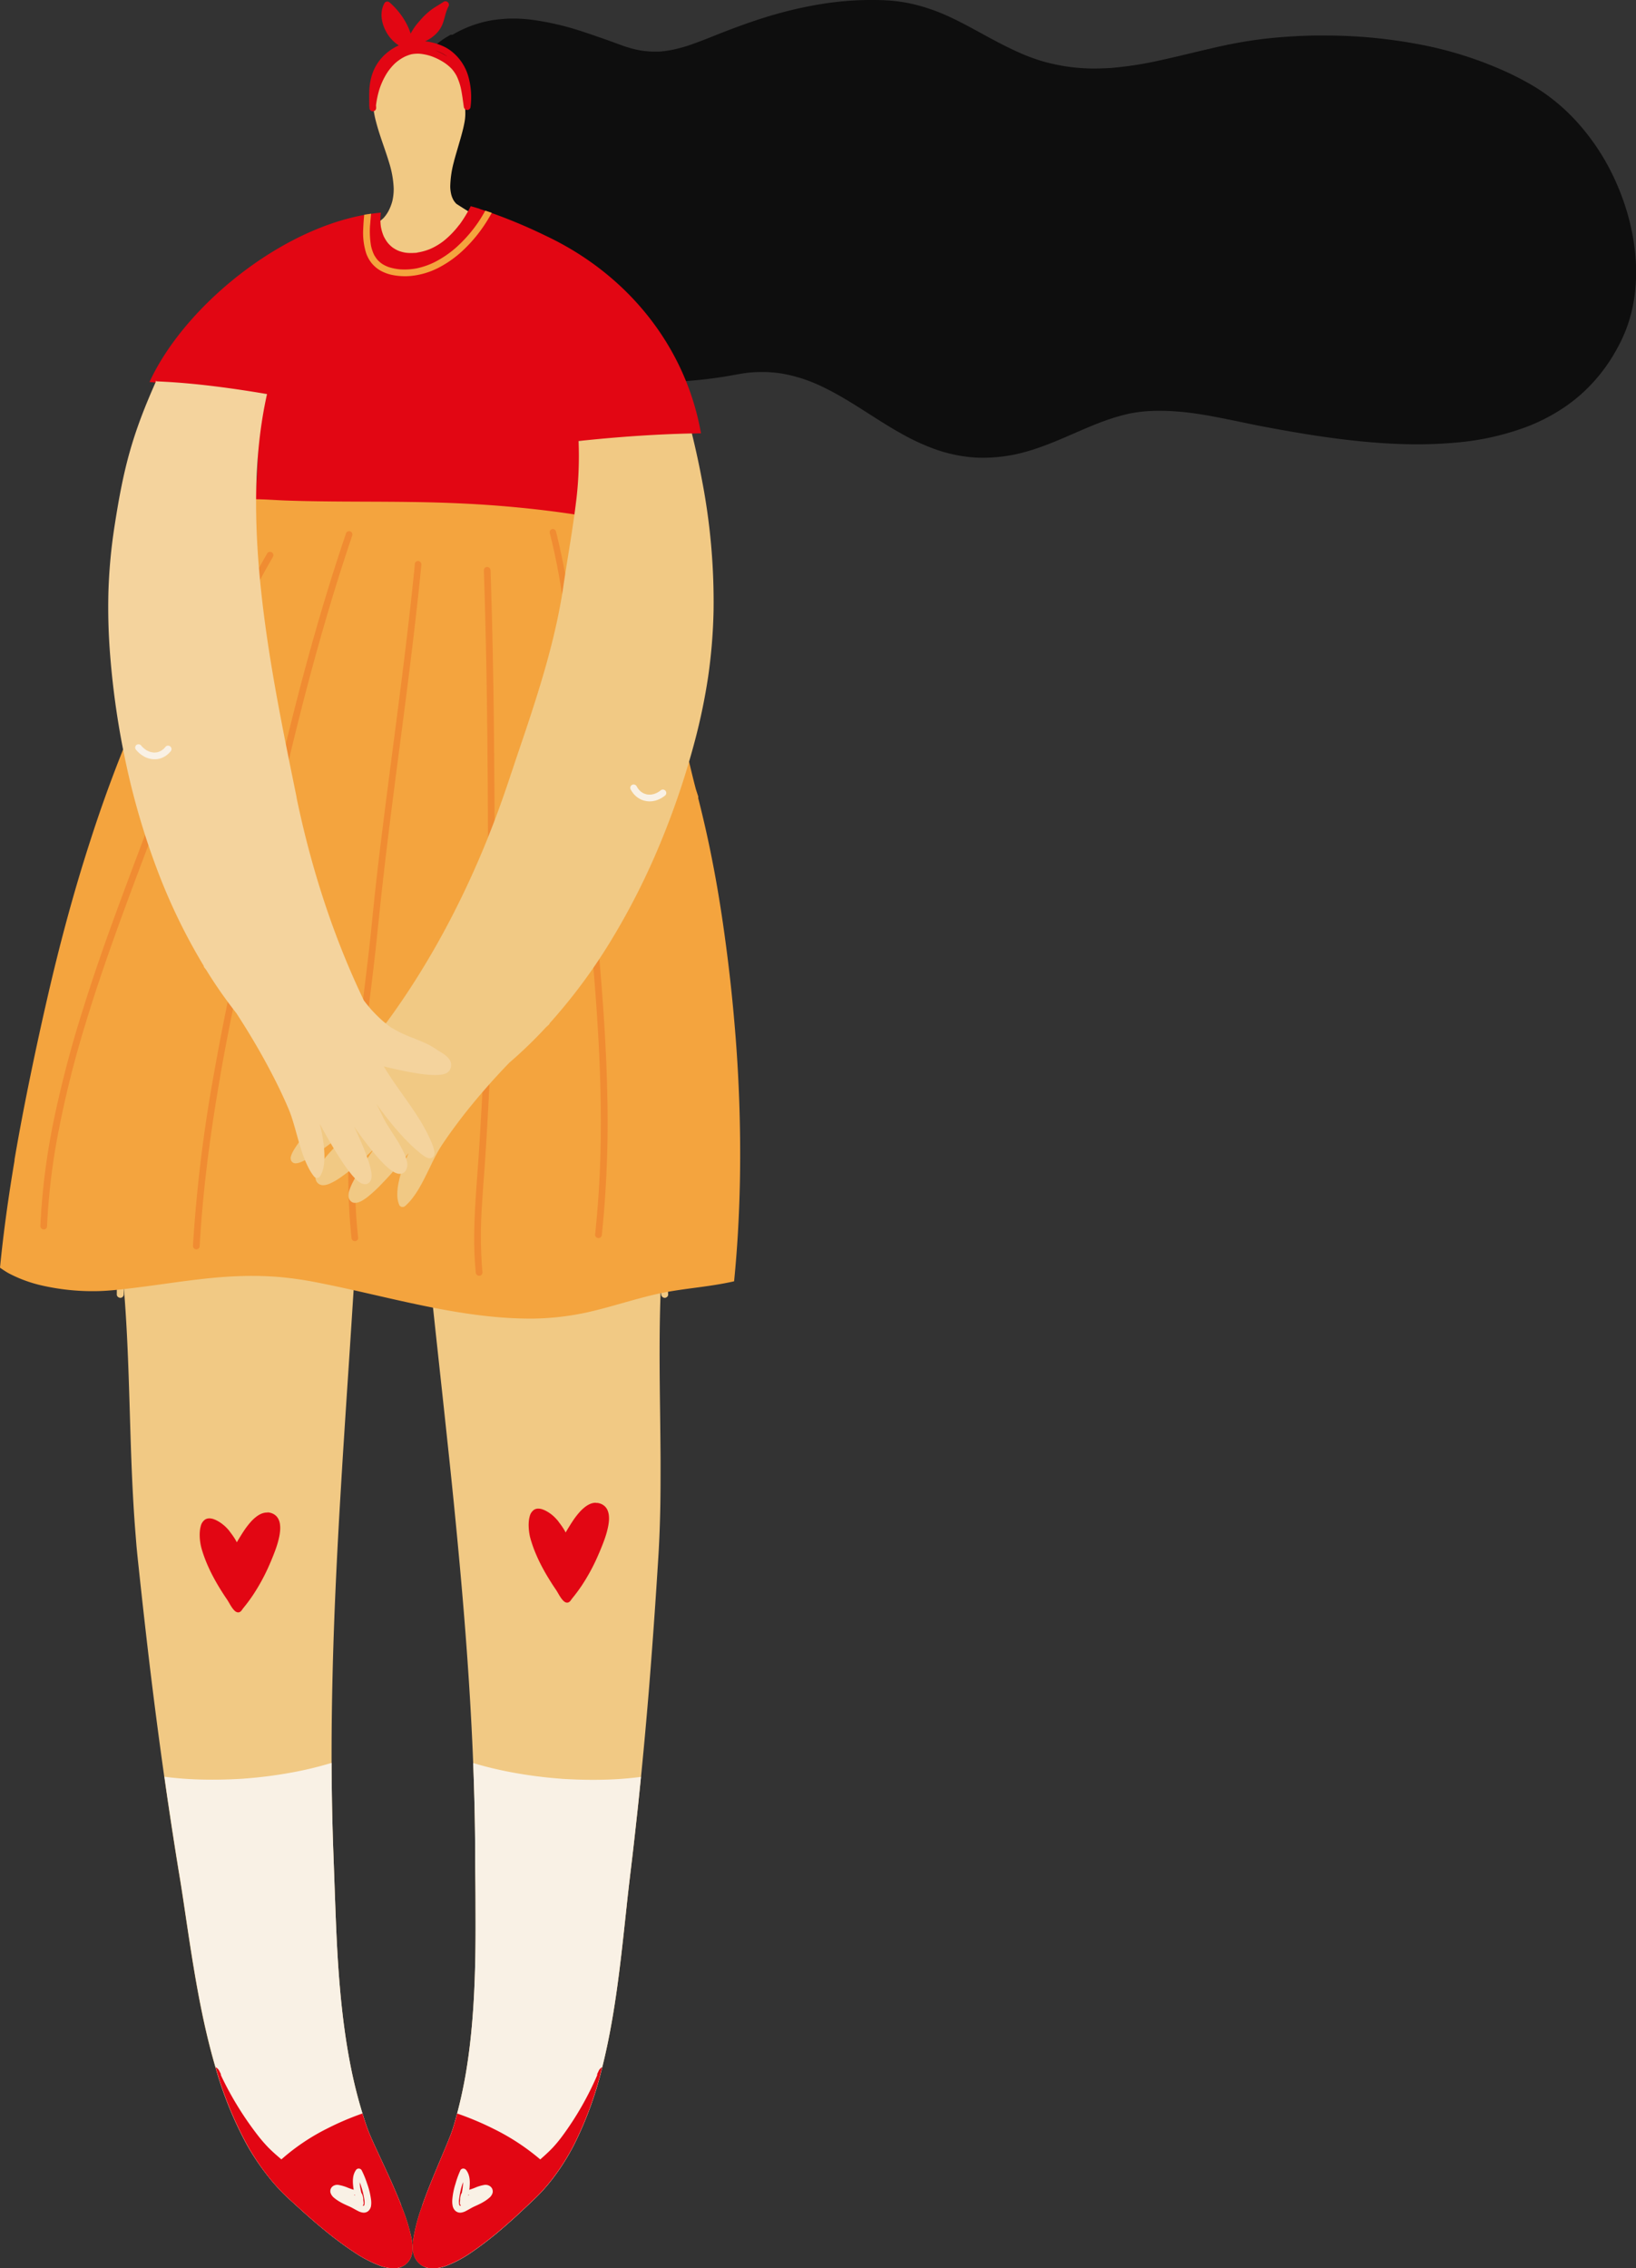 <svg xmlns="http://www.w3.org/2000/svg" width="779.11" height="1080" viewBox="0 0 779.11 1080"><rect x="0" y="0" width="779.11" height="1080" fill="#333333" stroke="none"/><g id="Слой_2" data-name="Слой 2"><g id="couple02_423103424"><g id="couple02_423103424-2" data-name="couple02_423103424"><path d="M247.32 526.76h1.19c3.86.0 7.06.12 10.09.33a93.54 93.54.0 0 1 17.64 2.81 59 59 0 0 1 15.05 6.24 46.3 46.3.0 0 1 12.4 10.8 49.71 49.71.0 0 1 4.74 7.12 58.34 58.34.0 0 1 4 9.13 80.34 80.34.0 0 1 3 12 127.9 127.9.0 0 1 1.62 12.94c.36 4.49.5 9.06.63 13.47l.07 2.23c.11 4.12.22 8.38.44 12.56a1.43 1.43.0 0 1-.41 1 1.76 1.76.0 0 1-1.23.54 1.72 1.72.0 0 1-1.23-.56 1.78 1.78.0 0 1-.46-1.19c-.06-1.13-.11-2.26-.15-3.4-.85 20-.6 40.38-.35 60.1.09 7.52.18 15 .22 22.55.0 9.9.0 18.79-.25 27.15q-.16 6.49-.49 13c-.18 3.82-.43 7.62-.68 11.43l-.18 2.83c-1.18 18.55-2.54 37.18-4 55.38-1.56 18.82-3.31 37.41-5.19 55.25-1 9.1-2 18.39-3.11 27.58l-.24 2c-.7 5.85-1.39 11.7-2 17.55l-.48 4.43c-2.6 24.18-5.28 49.18-11.36 73.08a170.59 170.59.0 0 1-13.18 36 106.42 106.42.0 0 1-9.73 15.55c-1.54 2.06-3.28 4.16-5.33 6.42-1.67 1.84-3.48 3.59-5.19 5.21l-2.26 2.13q-2.27 2.15-4.54 4.26c-3.42 3.14-6.83 6.13-10.16 8.9-4 3.27-7.73 6.12-11.54 8.71a56.66 56.66.0 0 1-11.38 6.21 19.63 19.63.0 0 1-7.09 1.56 11.53 11.53.0 0 1-2.06-.18 9 9 0 0 1-3.73-1.55 9.59 9.59.0 0 1-2.88-3.55 11 11 0 0 1-.91-4.07A24.21 24.21.0 0 1 197 1065a85.18 85.18.0 0 1 3.72-13.88c2.69-7.9 6-15.71 9.17-23.26l2.47-5.88c.74-1.79 1.48-3.58 2.18-5.38s1.27-3.56 1.89-5.71a219.63 219.63.0 0 0 5.63-25c2.47-15.1 3.82-31.59 4.26-51.89.18-8.27.19-16.45.14-26.19q0-6.54-.08-13.07t-.08-13.15c-.15-33.15-1.83-69.34-5.14-110.62-1.32-16.51-2.92-34-5-55l-1.3-12.75c-.09-.82-.16-1.52-.23-2.2-.49-4.77-1-9.52-1.51-14.28q-1.8-17.07-3.67-34.14c-1.82-16.85-3.65-33.7-5.39-50.56a1.58 1.58.0 0 1-.05-.41q-1.25-12.14-2.43-24.3l-.33-3.32c-.31-3.11-.62-6.22-.86-9.33a60 60 0 0 1 0-9.38 40.49 40.49.0 0 1 1.18-7A28 28 0 0 1 204 542a23.3 23.3.0 0 1 3.36-4.66 24.67 24.67.0 0 1 4.72-3.93 28.3 28.3.0 0 1 5.38-2.71 44.91 44.91.0 0 1 6.7-2 88.81 88.81.0 0 1 15.6-1.79c2.74-.12 5.48-.13 7.55-.13z" fill="#f1c984"/><path d="M305.24 846q-.72 7.31-1.48 14.48c-1 9.1-2 18.39-3.11 27.58l-.24 2c-.7 5.85-1.39 11.7-2 17.55l-.48 4.43c-2.6 24.18-5.28 49.18-11.36 73.08a170.59 170.59.0 0 1-13.18 36 106.42 106.42.0 0 1-9.73 15.55c-1.54 2.06-3.28 4.16-5.33 6.42-1.67 1.84-3.48 3.59-5.19 5.21l-2.26 2.13q-2.27 2.15-4.54 4.26c-3.42 3.14-6.83 6.13-10.16 8.9-4 3.27-7.73 6.12-11.54 8.71a56.66 56.66.0 0 1-11.38 6.21 19.63 19.63.0 0 1-7.09 1.56 11.53 11.53.0 0 1-2.06-.18 9.79 9.79.0 0 1-1.75-.48 14.66 14.66.0 0 1-.56-1.62c-1.08-3.75-1-7.63-.78-11.94.05-1.11.11-2.23.17-3.34l.12-2.2v.43c.11-3 .12-5.75.0-8.29.0-.84-.1-1.68-.17-2.53 2.61-7.47 5.72-14.85 8.74-22l2.47-5.88c.74-1.79 1.48-3.58 2.18-5.38s1.27-3.56 1.89-5.71a219.63 219.63.0 0 0 5.63-25c2.47-15.1 3.82-31.59 4.26-51.89.18-8.27.19-16.45.14-26.19q0-6.54-.08-13.07t-.08-13.15c-.06-13.53-.38-27.56-.95-42.23 5.33 1.61 11 3 17.08 4.19a214.37 214.37.0 0 0 25.13 3.31h-.29c5.13.32 10.24.5 15.19.5 3 0 5.95-.06 8.86-.19 4.83-.22 9.5-.63 13.94-1.22z" fill="#f9f1e5"/><path d="M286.75 984.29l-.2.8a170.59 170.59.0 0 1-13.18 36 106.42 106.42.0 0 1-9.73 15.55c-1.54 2.06-3.28 4.16-5.33 6.42-1.67 1.84-3.48 3.59-5.19 5.21l-2.26 2.13q-2.27 2.15-4.54 4.26c-3.42 3.14-6.83 6.13-10.16 8.9-4 3.27-7.73 6.12-11.54 8.71a56.66 56.66.0 0 1-11.38 6.21 19.63 19.63.0 0 1-7.09 1.56 11.53 11.53.0 0 1-2.06-.18 9 9 0 0 1-3.73-1.55 9.59 9.59.0 0 1-2.88-3.55 11 11 0 0 1-.91-4.07A24.21 24.21.0 0 1 197 1065a85.18 85.18.0 0 1 3.72-13.88c2.69-7.9 6-15.71 9.17-23.26l2.47-5.88c.74-1.79 1.48-3.58 2.18-5.38s1.27-3.56 1.89-5.71c.45-1.51.87-3 1.28-4.6a142.13 142.13.0 0 1 17.46 7.35 107.21 107.21.0 0 1 22.12 14.52l.82-.74c1.5-1.33 3.45-3.09 5.24-5a63.61 63.61.0 0 0 4.52-5.5 145.79 145.79.0 0 0 16.53-28.85 1.73 1.73.0 0 1 .19-1c.15-.29.29-.59.42-.88l.12-.26a3.34 3.34.0 0 1 1-1.26 1.57 1.57.0 0 1 .63-.4z" fill="#e20613"/><path d="M225.54 1050.65l-.2.1.2-.1zm-6.44-.35h.11-.11zm4-5.44c0 .16-.06.32-.1.49l.37-.21a1.44 1.44.0 0 1-.27-.28zm-2.6-5.86a37 37 0 0 0-1.93 8.76 8.62 8.62.0 0 0 .08 1.76c0 .13.08.26.13.38a3.53 3.53.0 0 0 .21.32v0h.3l.23-.07a1.78 1.78.0 0 1-.22-.26 1.81 1.81.0 0 1-.27-1.24c0-.41.07-.83.11-1.24a2.59 2.59.0 0 1 0-.48 5.36 5.36.0 0 1 .1-1c.06-.34.19-.65.26-1a1.79 1.79.0 0 1 .42-.78 36.19 36.19.0 0 0 .59-4.14c0-.35.0-.7.0-1zm1.49-5.82c1.76 2.3 1.88 5.23 1.66 8 0 .49-.1 1-.16 1.46a1.33 1.33.0 0 1 .34-.16 26.45 26.45.0 0 0 2.9-1.07 19.21 19.21.0 0 1 3.73-1.08 3.71 3.71.0 0 1 3.14.76 3 3 0 0 1 1 2.94 4.69 4.69.0 0 1-1.55 2.36 16.67 16.67.0 0 1-2.69 1.93c-1.61 1-3.32 1.69-5 2.49-1.32.67-2.57 1.47-3.91 2.12a7 7 0 0 1-1.9.55 3.43 3.43.0 0 1-3.36-1.68 4.1 4.1.0 0 1-.58-1.34 10.6 10.6.0 0 1-.19-3.37 33.5 33.5.0 0 1 1.52-7.42 43.05 43.05.0 0 1 2.28-6.27 1.55 1.55.0 0 1 1.32-.89h.1a1.73 1.73.0 0 1 1.37.72z" fill="#f9f1e5"/><path d="M122.74 526.76h-1.19c-3.85.0-7 .12-10.07.33A91.62 91.62.0 0 0 94 529.9a56.21 56.21.0 0 0-14.78 6.24 43.39 43.39.0 0 0-12 10.8 46.86 46.86.0 0 0-4.44 7.12 55.37 55.37.0 0 0-3.59 9.13 77.42 77.42.0 0 0-2.53 12 129.36 129.36.0 0 0-1.07 12.94c-.17 4.49-.12 9.06-.06 13.47v2.23c.06 4.12.13 8.38.09 12.56a1.47 1.47.0 0 0 .45 1 1.87 1.87.0 0 0 1.26.54 1.63 1.63.0 0 0 1.2-.56 1.75 1.75.0 0 0 .41-1.19c0-1.13.0-2.26.0-3.4 1.69 20 2.3 40.38 2.89 60.1.23 7.52.45 15 .74 22.55.37 9.9.83 18.79 1.39 27.15.3 4.33.66 8.65 1 13 .34 3.82.75 7.62 1.16 11.43l.3 2.83c2 18.55 4.11 37.18 6.38 55.38 2.36 18.82 4.89 37.41 7.54 55.25 1.35 9.1 2.79 18.39 4.27 27.58l.32 2c1 5.85 1.9 11.7 2.77 17.55l.66 4.43c3.62 24.18 7.37 49.18 14.46 73.08a177.59 177.59.0 0 0 14.7 36A112.87 112.87.0 0 0 128 1036.6c1.62 2.06 3.46 4.16 5.61 6.42 1.74 1.84 3.62 3.59 5.41 5.21l2.35 2.13c1.56 1.43 3.14 2.85 4.72 4.26 3.54 3.14 7.09 6.13 10.53 8.9 4.1 3.27 8 6.12 11.91 8.71a59.89 59.89.0 0 0 11.64 6.21 20.18 20.18.0 0 0 7.16 1.56 11.41 11.41.0 0 0 2-.18 8.56 8.56.0 0 0 3.66-1.55 8.92 8.92.0 0 0 2.73-3.55 10.83 10.83.0 0 0 .75-4.07 25 25 0 0 0-.65-5.67 88.28 88.28.0 0 0-4.32-13.88c-3-7.9-6.64-15.71-10.15-23.26q-1.36-2.94-2.72-5.88c-.82-1.79-1.63-3.58-2.4-5.38s-1.42-3.56-2.14-5.71a225 225 0 0 1-6.68-25c-3.11-15.1-5.16-31.59-6.47-51.89-.53-8.27-.88-16.45-1.25-26.19q-.24-6.54-.47-13.07t-.48-13.15c-1.24-33.15-1.09-69.34.46-110.62.63-16.51 1.48-34 2.7-55l.76-12.75c.05-.82.09-1.52.14-2.2.28-4.77.58-9.52.89-14.28q1.09-17.07 2.23-34.14 1.67-25.27 3.25-50.56a1.62 1.62.0 0 0 0-.41q.73-12.14 1.4-24.3l.19-3.32c.17-3.11.35-6.22.46-9.33a60.47 60.47.0 0 0-.38-9.38 41.77 41.77.0 0 0-1.47-7A29.33 29.33.0 0 0 166.7 542a24.5 24.5.0 0 0-3.56-4.66 25.59 25.59.0 0 0-4.89-3.93 29.87 29.87.0 0 0-5.49-2.71 46.31 46.31.0 0 0-6.79-2 90.1 90.1.0 0 0-15.67-1.79c-2.74-.12-5.48-.13-7.56-.13z" fill="#f1c984"/><path d="M78.34 846q1 7.31 2.1 14.48c1.35 9.1 2.79 18.39 4.27 27.58l.32 2c1 5.85 1.9 11.7 2.77 17.55l.66 4.43c3.62 24.18 7.37 49.18 14.46 73.08a177.59 177.59.0 0 0 14.7 36A112.87 112.87.0 0 0 128 1036.6c1.62 2.06 3.46 4.16 5.61 6.42 1.74 1.84 3.62 3.59 5.41 5.21l2.35 2.13c1.56 1.43 3.14 2.85 4.72 4.26 3.54 3.14 7.09 6.13 10.53 8.9 4.1 3.27 8 6.12 11.91 8.71a59.89 59.89.0 0 0 11.64 6.21 20.18 20.18.0 0 0 7.16 1.56 11.41 11.41.0 0 0 2-.18 9.36 9.36.0 0 0 1.73-.48 14.64 14.64.0 0 0 .5-1.62c.92-3.75.66-7.63.27-11.94-.1-1.11-.21-2.23-.31-3.34l-.22-2.2v.43c-.24-3-.36-5.75-.34-8.29.0-.84.0-1.68.06-2.53-2.92-7.47-6.35-14.85-9.67-22q-1.36-2.94-2.72-5.88c-.82-1.79-1.63-3.58-2.4-5.38s-1.42-3.56-2.14-5.71a225 225 0 0 1-6.68-25c-3.11-15.1-5.16-31.59-6.47-51.89-.53-8.27-.88-16.45-1.25-26.19q-.24-6.54-.47-13.07t-.48-13.15c-.5-13.53-.78-27.56-.82-42.23a172 172 0 0 1-16.91 4.19 211.11 211.11.0 0 1-25 3.31h.29c-5.11.32-10.22.5-15.17.5-3 0-6-.06-8.87-.19-4.84-.22-9.52-.63-14-1.22z" fill="#f9f1e5"/><path d="M283.09 176.73l-1-.16-.28-.07 1.27.23zM415.45.0h-1.73c-14 .09-28.48 2.32-44.42 6.8C362.82 8.64 355.82 11 347.9 14c-2.48.93-4.94 1.91-7.4 2.89-4.32 1.72-8.78 3.5-13.31 5-2.2.67-4.25 1.22-6.27 1.67a49 49 0 0 1-6.87 1h-.23c-.57.0-1.32.0-2.07.0s-1.59.0-2.39-.06a41.59 41.59.0 0 1-4.62-.54c-1-.18-1.94-.39-2.9-.61-1.46-.35-2.9-.8-4.24-1.24-.67-.22-1.33-.47-2-.71l-.86-.32-.8-.28-2.72-1c-3.85-1.38-8.43-3-13.14-4.54a132.07 132.07.0 0 0-25.41-5.93 67.39 67.39.0 0 0-8.12-.49c-1.38.0-2.77.0-4.12.13-2 .13-3.93.34-5.84.63a54.78 54.78.0 0 0-18.37 6.54l-.82.47a1.49 1.49.0 0 0-1.13.12 48.71 48.71.0 0 0-4.16 2.62A37.24 37.24.0 0 0 206 22.75a36.84 36.84.0 0 0-6.61 8.59A47.45 47.45.0 0 0 196 39.46c-3.09 37.78.22 79 17.7 102.78a85.82 85.82.0 0 0 12.23 12.85 95.06 95.06.0 0 0 13.21 9.41 110.29 110.29.0 0 0 14.75 7.23 140.44 140.44.0 0 0 33.82 8.67A176 176 0 0 0 311.54 182c4 0 8.23-.12 12.45-.37 5.63-.34 11.45-.92 17.29-1.75 2.88-.4 5.91-.9 9-1.48 1.49-.27 3-.53 4.5-.74s2.78-.32 4.07-.41 2.64-.12 4-.12c1 0 1.95.0 2.92.06a60.11 60.11.0 0 1 7 .75 71.2 71.2.0 0 1 8.09 1.95 74.69 74.69.0 0 1 8.24 3.07c8.84 3.92 17 9.15 24.9 14.19l2.69 1.72c4.32 2.75 9 5.65 13.9 8.33a104.42 104.42.0 0 0 14.53 6.61 71.19 71.19.0 0 0 16 3.74 63.2 63.2.0 0 0 7.1.4 76.18 76.18.0 0 0 11.52-.92c8.33-1.29 16.05-4.13 22.5-6.74 3.12-1.27 6.2-2.61 9.28-3.95 4.07-1.77 8.28-3.6 12.53-5.22 1.81-.69 3.79-1.39 6.06-2.12l.22-.08c2.62-.8 5.1-1.45 7.51-2a67 67 0 0 1 9.1-1.18c1.69-.1 3.45-.15 5.22-.15 2.73.0 5.5.11 8.48.34 4.26.32 8.79.91 14.69 1.92 5.46 1 11 2.12 16.34 3.24 3.31.69 6.62 1.38 9.93 2 5.3 1 11 2.06 18.46 3.29 13.51 2.22 25.65 3.71 37.11 4.52 6.08.43 12 .65 17.7.65 6.51.0 12.88-.29 18.93-.86a126.05 126.05.0 0 0 33.72-7.65 88.89 88.89.0 0 0 14.8-7.4 77.17 77.17.0 0 0 13.3-10.41 80.34 80.34.0 0 0 11-13.41c1.42-2.17 2.81-4.54 4.36-7.47a72.71 72.71.0 0 0 3.7-8.27 71.35 71.35.0 0 0 3.84-16.06 86.78 86.78.0 0 0 .38-17.41A104.74 104.74.0 0 0 776 105.19a113.5 113.5.0 0 0-5.81-17.08 107.85 107.85.0 0 0-19.72-30.64A92.83 92.83.0 0 0 737.22 45.6a84.19 84.19.0 0 0-7.59-5c-3.21-1.89-6.74-3.76-10.8-5.7A180.75 180.75.0 0 0 673.57 20.7a237.73 237.73.0 0 0-43-3.78c-1.67.0-3.34.0-5 0-7.6.15-15.44.66-23.31 1.53a222.76 222.76.0 0 0-25.32 4.57c-3.4.77-6.78 1.58-10.17 2.39-4.69 1.12-9.53 2.28-14.33 3.32a170.81 170.81.0 0 1-24 3.68h-.28c-2.36.13-4.79.21-7.1.21-1.11.0-2.21.0-3.32-.06a88.5 88.5.0 0 1-11.72-1.21A94.83 94.83.0 0 1 495.89 29a95 95 0 0 1-10.15-3.79l-.24-.11c-5.73-2.54-11.26-5.47-16.4-8.27L467.6 16c-4.89-2.67-9.94-5.43-15.11-7.84A90.34 90.34.0 0 0 435 2 75.7 75.7.0 0 0 425.33.41C421.78.05 418.19.0 415.45.0z" fill="#0e0e0e"/><path d="M194.88 24.09a20.66 20.66.0 0 0-3.35.78 15.73 15.73.0 0 0-3.48 1.66 14.1 14.1.0 0 0-3 2.56 1.38 1.38.0 0 0-.28 1.26 24.73 24.73.0 0 0-4.21 5.47A22.08 22.08.0 0 0 178.46 41a24.74 24.74.0 0 0-.81 5.46A39.53 39.53.0 0 0 179 57.67c1 3.93 2.31 7.78 3.59 11.5l.17.49c.87 2.54 1.77 5.16 2.55 7.77l.09.29a47.08 47.08.0 0 1 2.09 12 25.58 25.58.0 0 1-.64 6 22.44 22.44.0 0 1-2 5.05 16.92 16.92.0 0 1-2.22 3.07 19.45 19.45.0 0 1-6.27 3.92 24.38 24.38.0 0 0 .84 5c5.13 16.23 39 9.31 43 2.29 1.52-2.77 3.77-9.72 4.95-13.07-.3-.22-7.61-4.73-7.88-5A10 10 0 0 1 216 95.35 11.13 11.13.0 0 1 215 93a17.37 17.37.0 0 1-.58-4.08 48.33 48.33.0 0 1 1.86-12.32l-.14.4c.68-2.49 1.41-5 2.13-7.45.49-1.69 1-3.38 1.46-5.08.63-2.29 1.06-4.07 1.38-5.75A23.47 23.47.0 0 0 221.6 54c-.09-11.68-3.2-20.2-9.24-25.31-4.13-3.51-9.37-4.5-13-4.72a24.16 24.16.0 0 0-4 .1l-.47.05z" fill="#f1c984"/><path d="M72.62 324.49c-.05.13-.12.26-.18.39l.18-.39zM172.89 228c-3.86.0-7.45.08-10.95.25-2.94.14-5.87.37-8.61.59-1.55.11-3.19.16-5.34.16h-4.53a62.19 62.19.0 0 0-8.76.47c-.43.06-5.3-2.8-5.72-2.71-6.93 5.44-34.12 54.33-34.29 54.64q-5.18 9.51-10.19 19.09-6.19 11.87-11.88 24v-.11a661 661 0 0 0-29.46 75.41c-8 24.61-14.7 49.63-20.5 74.87q-4.42 19.17-8.37 38.45c-2.7 13.14-5.22 26.32-7.47 39.56L7 552.1c-2.88 17-5.31 34.21-7 51.46a42.67 42.67.0 0 0 4.09 2.65 64.61 64.61.0 0 0 14.52 5.53 109.15 109.15.0 0 0 27.57 3c4.74-.09 9.45-.58 14.15-1.12 6.29-.73 12.54-1.59 18.81-2.46 12.24-1.69 24.53-3.37 36.94-3.62a159.1 159.1.0 0 1 16.77.46 167.17 167.17.0 0 1 17.66 2.52c11.52 2.23 22.94 4.92 34.38 7.52 22.81 5.17 46 10 69.34 9.77a128.89 128.89.0 0 0 25.55-3c8.23-1.84 16.28-4.35 24.4-6.53 4.34-1.17 8.69-2.27 13.11-3.08 4.21-.76 8.45-1.36 12.69-1.92 6.58-.87 13.16-1.75 19.62-3.22 1.5-15.09 2.43-30.7 2.77-47.52a716.58 716.58.0 0 0-2.74-77c-1.06-12.2-2.45-24.76-4.15-37.32-1.8-13.42-3.75-25.54-6-37.05-1.93-10.1-4.29-20.62-7-31.27a1.33 1.33.0 0 0 0-.79c-.37-1.13-.74-2.26-1.1-3.39C321.67 339 306 247.09 276.69 235.94a16 16 0 0 0-2.24-.65C260.4 216.06 214.85 228 172.89 228z" fill="#f4a43e"/><path d="M218.74 107a43.74 43.74.0 0 1-7.4 7.68 30.56 30.56.0 0 1-6.57 3.9 27.16 27.16.0 0 1-6 1.66l-.27.11v0c-.91.06-1.89.12-2.83.12a18.83 18.83.0 0 1-2.42-.15 16.58 16.58.0 0 1-3.54-.94 15.2 15.2.0 0 1-2.83-1.61 15.39 15.39.0 0 1-2.24-2.18 17.76 17.76.0 0 1-1.94-3.18 21.4 21.4.0 0 1-1.3-4.41 24.89 24.89.0 0 1-.1-6.1l-.11.37.17-.73c0-.09.0-.19.05-.29-43.58 3.9-92.9 43.06-110.21 80.62l56 5.76c-5.83 18.8-3.38 31.93-5.89 50.07 4.82.0 9.59.41 14.4.59h-.12q8.55.3 17.08.4c14.26.2 28.52.11 42.78.31 14.07.18 28.13.71 42.19 1.82 12.32 1 24.62 2.36 36.86 4.24.76-5.83 1.44-11.78 1.75-17.75a83.85 83.85.0 0 0-.69-17.38c17.91-.41 35-2.43 52.67-3.41 1.86-.11 3.73-.18 5.6-.2-7.29-41.29-34.87-75.68-74-94.09a247.19 247.19.0 0 0-31.49-12.79h.17c-1.44-.45-2.88-.87-4.34-1.26a61.92 61.92.0 0 1-5.36 8.8z" fill="#e20613"/><path d="M176.67 101.77c-1.08.15-2.15.31-3.23.49-.21 2.26-.39 4.53-.47 6.81a32.3 32.3.0 0 0 1.36 11.35 16 16 0 0 0 2.56 4.75 15.08 15.08.0 0 0 4.43 3.75 19.83 19.83.0 0 0 6.34 2.15 30.36 30.36.0 0 0 7.49.36 36.47 36.47.0 0 0 14.11-4.17 51.74 51.74.0 0 0 12.21-9 68.83 68.83.0 0 0 9.74-11.92c1.06-1.61 2-3.27 3-5l-3.09-1.06c-1 1.82-2.08 3.6-3.23 5.33l.23-.34a66.75 66.75.0 0 1-11 12.66 49.82 49.82.0 0 1-10.1 6.86v0a36.62 36.62.0 0 1-8.65 3 31.16 31.16.0 0 1-7.77.46h0-.34.28a24.81 24.81.0 0 1-5.58-1.14 15.68 15.68.0 0 1-3.09-1.55 14.26 14.26.0 0 1-2.14-1.89 15.48 15.48.0 0 1-1.63-2.44 19.56 19.56.0 0 1-1.42-4.26 41.92 41.92.0 0 1-.41-10.19v.43c.11-1.82.28-3.63.45-5.44zm13.91 26.49h0zm7.79-.46-.42.09c.14.0.27-.06.42-.09zm-16.51-2.23.22.16-.22-.16zm-.12-.08.09.06-.09-.06zm-2-1.76.16.18-.16-.18zM178 121l.11.21A2.12 2.12.0 0 1 178 121zm39-2.88-.14.12.14-.12z" fill="#f4a43e"/><path d="M180.7 42.42a1.42 1.42.0 0 1 0 .16 1.42 1.42.0 0 0 0-.16zM212.55 5.48a.76.76.0 0 0 0 .11.76.76.0 0 1 0-.11zM211.22.91c-2.2 1.42-4.49 2.67-6.55 4.28A37.59 37.59.0 0 0 199.8 10a29.9 29.9.0 0 0-3.88 5.33c-.12.22-.23.44-.35.68a29.86 29.86.0 0 0-2.49-5.64 33.42 33.42.0 0 0-3.51-5.07 33.39 33.39.0 0 0-4.07-4.17 1.67 1.67.0 0 0-1.17-.38h-.09a1.61 1.61.0 0 0-1.22.88c-2.17 4-1.46 8.87.54 12.81a17.69 17.69.0 0 0 6.37 7.18 23.8 23.8.0 0 0-4.82 2.85A23.29 23.29.0 0 0 180 29.81 22.72 22.72.0 0 0 178.18 33a23.52 23.52.0 0 0-1.33 3.66 30.31 30.31.0 0 0-1 7.29c-.07 1.91.0 3.81.0 5.72.0.12.0.24.0.36a2.06 2.06.0 0 0 .09.86c0 .22.0.43.0.64A1.65 1.65.0 0 0 177.67 53a1.59 1.59.0 0 0 1.45-1.69c0-.37.0-.73-.06-1.09a42.33 42.33.0 0 1 1.72-8 34.4 34.4.0 0 1 3.57-7.53A26.4 26.4.0 0 1 188 30.27a21.2 21.2.0 0 1 4.36-3.08A17.84 17.84.0 0 1 196 25.82a16.91 16.91.0 0 1 3.83-.24 24.81 24.81.0 0 1 5.75 1.24l-.41-.14a29.71 29.71.0 0 1 6.47 3.19 21.89 21.89.0 0 1 3.51 2.94 18.33 18.33.0 0 1 2.29 3.32 27.19 27.19.0 0 1 2 5.74c.66 3 1 6 1.44 9a1.7 1.7.0 0 0 1.32 1.46 1.57 1.57.0 0 0 1.86-1.26A36.25 36.25.0 0 0 223 36.29a23.39 23.39.0 0 0-8-11.88 20.82 20.82.0 0 0-3.13-2 27.43 27.43.0 0 0-9.43-2.74 17.45 17.45.0 0 0 5.88-4.26A13.72 13.72.0 0 0 211 10.77c.57-1.64.95-3.33 1.46-5A19.26 19.26.0 0 1 213.62 3 1.64 1.64.0 0 0 213.19 1a1.6 1.6.0 0 0-1.27-.38 1.73 1.73.0 0 0-.7.25zm-27 34-.08.12.08-.12zm15.66-9.29h.3-.3zM207.27 24l.18.06-.18-.06zm.28.12-.37-.14.46.15a22.71 22.71.0 0 1 4.6 2.23l.79.57a31.85 31.85.0 0 0-5.48-2.81z" fill="#e20613"/><path d="M102.68 984.29l.24.8a177.59 177.59.0 0 0 14.7 36A112.87 112.87.0 0 0 128 1036.6c1.62 2.06 3.46 4.16 5.61 6.42 1.74 1.84 3.62 3.59 5.41 5.21l2.35 2.13c1.56 1.43 3.14 2.85 4.72 4.26 3.54 3.14 7.09 6.13 10.53 8.9 4.1 3.27 8 6.12 11.91 8.71a59.89 59.89.0 0 0 11.64 6.21 20.18 20.18.0 0 0 7.16 1.56 11.41 11.41.0 0 0 2-.18 8.56 8.56.0 0 0 3.66-1.55 8.92 8.92.0 0 0 2.73-3.55 10.83 10.83.0 0 0 .75-4.07 25 25 0 0 0-.65-5.67 88.28 88.28.0 0 0-4.32-13.88c-3-7.9-6.64-15.71-10.15-23.26q-1.36-2.94-2.72-5.88c-.82-1.79-1.63-3.58-2.4-5.38s-1.42-3.56-2.14-5.71c-.51-1.51-1-3-1.47-4.6a135.92 135.92.0 0 0-17.15 7.35A101.17 101.17.0 0 0 134 1028.14l-.85-.74c-1.55-1.33-3.58-3.09-5.45-5a69.07 69.07.0 0 1-4.76-5.5 154 154 0 0 1-17.74-28.85 1.69 1.69.0 0 0-.24-1c-.16-.29-.3-.59-.45-.88l-.13-.26a3.6 3.6.0 0 0-1.06-1.26 1.75 1.75.0 0 0-.66-.4z" fill="#e20613"/><path d="M166.71 1050.65l.2.1-.2-.1zm6.42-.35h-.1.1zm-4.2-5.44.12.49-.37-.21a1.35 1.35.0 0 0 .25-.28zm2.35-5.86a37.73 37.73.0 0 1 2.3 8.76 8.63 8.63.0 0 1 0 1.76c0 .13-.07.26-.11.38s-.13.22-.2.32v0h-.3l-.24-.07a2.75 2.75.0 0 0 .22-.26 1.78 1.78.0 0 0 .21-1.24c0-.41-.1-.83-.16-1.24a2.57 2.57.0 0 0 0-.48 6.38 6.38.0 0 0-.14-1c-.07-.34-.22-.65-.31-1a1.74 1.74.0 0 0-.45-.78 39.1 39.1.0 0 1-.76-4.14q0-.52-.06-1zm-1.73-5.82c-1.66 2.3-1.66 5.23-1.32 8 .06.49.13 1 .22 1.46a1.46 1.46.0 0 0-.36-.16 26.94 26.94.0 0 1-2.93-1.07 20.1 20.1.0 0 0-3.78-1.08 3.61 3.61.0 0 0-3.11.76 2.93 2.93.0 0 0-.86 2.94 5 5 0 0 0 1.64 2.36 17.9 17.9.0 0 0 2.78 1.93c1.64 1 3.39 1.69 5.11 2.49 1.35.67 2.64 1.47 4 2.12a7 7 0 0 0 1.92.55 3.45 3.45.0 0 0 1.87-.32 3.38 3.38.0 0 0 1.42-1.36 4.2 4.2.0 0 0 .52-1.34 10.88 10.88.0 0 0 0-3.37 35.33 35.33.0 0 0-1.84-7.42 44.28 44.28.0 0 0-2.55-6.27 1.63 1.63.0 0 0-1.36-.89h-.09a1.62 1.62.0 0 0-1.34.72z" fill="#f9f1e5"/><path d="M320.22 168.1V168.11v0V168.1v0 0z" fill="#d22482"/><path d="M270.8 309.05v-.33c0 .11.0.22.0.33zM26.92 543.61v.17-.17zM127.25 263.5c-19.71 34.1-34.7 70.74-48.36 107.7Q74 384.28 69.14 397.34c-3.34 8.88-6.71 17.77-10 26.67C52.35 442.2 45.8 460.49 40 479A537.47 537.47.0 0 0 26.06 531.2a324.53 324.53.0 0 0-6.84 52.48 1.66 1.66.0 0 0 1.52 1.69 1.57 1.57.0 0 0 1.66-1.5 313.74 313.74.0 0 1 4.48-40 487.29 487.29.0 0 1 13.7-56c5.63-18.63 12.08-37 18.78-55.25 6.5-17.7 13.29-35.29 19.83-53 3.38-9.12 6.74-18.25 10.25-27.32s7.28-18.39 11.14-27.49q5.34-12.57 11.19-24.9v0c5.63-11.8 11.63-23.39 18.17-34.7a1.62 1.62.0 0 0-.48-2.2 1.57 1.57.0 0 0-.89-.26 1.47 1.47.0 0 0-1.3.69zM164.77 254c-14 41.18-25 83.37-34.65 125.82-2.43 10.58-4.81 21.18-7.22 31.76s-4.88 21.33-7.27 32c-4.78 21.45-9.33 42.94-13.21 64.59-.16.86-.31 1.72-.46 2.58h0a2 2 0 0 0-.07.41 696.76 696.76.0 0 0-10 82 1.64 1.64.0 0 0 1.52 1.69 1.57 1.57.0 0 0 1.67-1.49c1.24-21.84 3.81-43.57 7.19-65.14.84-5.42 1.76-10.84 2.7-16.24.0-.07.0-.15.0-.22a2.34 2.34.0 0 0 .12-.66c1.91-10.82 4-21.62 6.22-32.38 4.4-21.49 9.27-42.87 14.17-64.24 4.84-21.18 9.53-42.41 14.71-63.52 7.94-32.36 16.87-64.47 27.57-96a1.63 1.63.0 0 0-1-2 1.45 1.45.0 0 0-.5-.08 1.58 1.58.0 0 0-1.49 1.07zm32.8 14.59c-4.15 42-10.15 83.69-15.34 125.51q-2 15.71-3.69 31.42c-1.1 10.08-2 20.17-3.22 30.24-2.29 19.87-5 39.69-7 59.62-2.39 24.63-3.58 49.53-.89 74.3a1.55 1.55.0 0 0 .69 1 1.56 1.56.0 0 0 2.2-.44 1.65 1.65.0 0 0 .21-1.21c-.12-1-.22-2.09-.32-3.13a.13.13.0 0 0 0 .06c-1.86-19.85-1.26-39.77.32-59.55 1.59-20 4.24-39.95 6.67-59.88.59-4.89 1.16-9.77 1.71-14.67s1-9.88 1.56-14.82c1.06-10.49 2.26-21 3.5-31.43 2.5-20.94 5.28-41.84 8-62.74 3.19-24.65 6.28-49.32 8.72-74.08a1.64 1.64.0 0 0-1.52-1.68h-.11a1.55 1.55.0 0 0-1.53 1.48zm32.85 2.88c1.51 44.24 1.84 88.48 2 132.71.0 11.06.06 22.12.0 33.17s-.34 22.16-.65 33.23c-.62 22.15-1.66 44.27-3 66.38-.32 5.68-.66 11.37-1.07 17s-.87 11.62-1.23 17.44-.62 11.66-.66 17.51a165.58 165.58.0 0 0 .8 17.23 1.54 1.54.0 0 0 .7 1 1.56 1.56.0 0 0 2.21-.43 1.74 1.74.0 0 0 .22-1.22c0-.37-.07-.72-.11-1.08a1.49 1.49.0 0 1 0 .21 217.11 217.11.0 0 1 0-32.36c.32-5.39.74-10.78 1.13-16.17s.73-10.87 1.05-16.31q2-33.15 3-66.37.51-16.62.7-33.24c.11-11.05.09-22.11.07-33.18q-.07-33.17-.43-66.36c-.29-23-.75-46-1.54-69a1.74 1.74.0 0 0-.42-1.16 1.67 1.67.0 0 0-1.11-.53H232a1.55 1.55.0 0 0-1.56 1.48zm51.22 142.28a.49.49.0 0 1 0-.12.49.49.0 0 0 0 .12zM263 251.9a1.57 1.57.0 0 0-1.18 1.89c4.62 18.18 7.27 36.75 9 55.36.0.0.0-.07.0-.1 2 21.31 2.81 42.69 4.22 64 .72 10.87 1.68 21.72 2.68 32.56.2 2.22.41 4.44.61 6.66a2.3 2.3.0 0 0 0 .26c0 .13.0.27.0.4a8.42 8.42.0 0 0 .09 1l.87 9.19q.38 3.94.74 7.88c0 .15.0.3.0.44s0 .28.0.44c.26 2.84.53 5.68.79 8.52q1.51 16.35 2.75 32.69c1.64 21.77 2.7 43.56 2.55 65.35a492.21 492.21.0 0 1-2.71 49.34 1.64 1.64.0 0 0 1.53 1.7 1.6 1.6.0 0 0 1.67-1.51 521.56 521.56.0 0 0 2.62-65.69c-.41-21.8-1.9-43.58-3.76-65.33q-1.1-12.8-2.3-25.57a2.07 2.07.0 0 0 0-.35q-.82-8.82-1.67-17.64v.18l-.06-.58a2.19 2.19.0 0 0 0-.36v-.24.0c0-.43-.09-.87-.13-1.31-.06-.65-.12-1.31-.19-2l-.36-3.95c-.27-2.86-.52-5.72-.78-8.57-.49-5.41-.95-10.83-1.35-16.25s-.74-10.73-1.06-16.09c-1.29-21.39-2.26-42.79-4.58-64.11a338.75 338.75.0 0 0-8.2-47 1.65 1.65.0 0 0-1.59-1.26h-.32z" fill="#f08c32"/><path d="M119.45 243.37v0a.39.39.0 0 1 .08-.1l-.11.13z" fill="#d4721b"/><path d="M332 197.76v0a.53.53.0 0 0 0-.12v.1z" fill="#d22482"/><path d="M275.53 209.92a178.63 178.63.0 0 1-1 27.49v-.07c-1 8.5-2.32 17-3.73 25.71l-.32 2q-.85 5.22-1.65 10.43l-.31 2.07c-.2 1.38-.4 2.76-.61 4.13q-.57 3.58-1.25 7.15c-3.55 19-9.36 37.81-14.58 53.69-1.87 5.69-3.8 11.36-5.72 17q-2 6-4 11.95c-3.16 9.48-6.51 18.66-10 27.31l-.07.22h0c-13.1 32.56-29.33 62.13-48.21 87.84-1.3 1.16-2.71 2.33-4.2 3.48-1.72 1.27-3.51 2.46-5.31 3.54a42.64 42.64.0 0 1-5.41 2.78 60.11 60.11.0 0 1-11.42 2.74c-1.63.28-3.27.56-4.89.89a35.87 35.87.0 0 0-7.56 2.36 26.84 26.84.0 0 0-3.14 1.16 12.26 12.26.0 0 0-1.8 1c-.32.24-.64.48-.94.74a5 5 0 0 0-.64.73 5.17 5.17.0 0 0-.37 4.74 4.3 4.3.0 0 0 1.82 1.83A11.2 11.2.0 0 0 143 514a27.42 27.42.0 0 0 3.39.72c1.39.23 2.85.4 4.45.54 2.64.25 5.49.37 9.22.42.82.0 1.65.0 2.47.0 1.95.0 3.88.0 5.82-.08h1c-3.57 4-7.51 7.77-11.33 11.42-3.5 3.35-7.13 6.82-10.44 10.47a77.39 77.39.0 0 0-5.45 6.72c-.86 1.2-1.6 2.3-2.23 3.39a12.4 12.4.0 0 0-1.32 2.84 3 3 0 0 0 .12 2.24 2.29 2.29.0 0 0 2 1.21h0a5.54 5.54.0 0 0 1.84-.32 20.26 20.26.0 0 0 2.77-1.23 74.27 74.27.0 0 0 8.34-5.15c2.83-2 5.7-4.21 8.78-6.82 2.33-2 4.73-4.13 7.34-6.57l-.94 1.16-.92 1.2-1.26 1.67c-.69.93-1.38 1.85-2.1 2.76-.86 1.08-1.83 2.1-2.76 3.09l-.51.53-.68.72c-1.24 1.32-2.5 2.63-3.72 4a59.11 59.11.0 0 0-4.14 5.09 15.39 15.39.0 0 0-2.39 4.63 5.42 5.42.0 0 0 .41 3.94 3.55 3.55.0 0 0 3 1.71h.06a6.66 6.66.0 0 0 1.57-.19 10.25 10.25.0 0 0 1.88-.67 25.9 25.9.0 0 0 3.88-2.15 81.72 81.72.0 0 0 7-5.25c1.79-1.47 3.65-3.11 5.71-5 1.51-1.38 3-2.8 4.46-4.22-1.93 2.64-3.58 5-5.09 7.31a85.58 85.58.0 0 0-5.23 8.78 26.47 26.47.0 0 0-1.57 3.73 7.3 7.3.0 0 0-.45 2.88 4.12 4.12.0 0 0 .43 1.57 3.49 3.49.0 0 0 1 1.12 2.74 2.74.0 0 0 1.7.49 5.9 5.9.0 0 0 .87-.07 4.87 4.87.0 0 0 1-.28 11.78 11.78.0 0 0 1.48-.69 23.62 23.62.0 0 0 2.89-2 66.93 66.93.0 0 0 6.52-6.09c3.9-4 7.82-8.5 12.72-14.53-.55 1.18-1.06 2.37-1.53 3.58a56.6 56.6.0 0 0-3.38 11.18 26.2 26.2.0 0 0-.47 5.13 12.76 12.76.0 0 0 .81 4.5 1.69 1.69.0 0 0 .42.72 1.62 1.62.0 0 0 1.14.5h0a3 3 0 0 0 .67-.05 1.93 1.93.0 0 0 .83-.51 12.19 12.19.0 0 0 1-.95 24.33 24.33.0 0 0 2-2.23 45.68 45.68.0 0 0 3.51-5.18c1.8-3.06 3.38-6.31 4.91-9.45l1.09-2.27c1.12-2.27 2-4 2.89-5.6 1.07-1.92 2.32-3.77 3.5-5.5 2.83-4.12 6-8.39 9.33-12.68a320.36 320.36.0 0 1 21.3-24.3 210.58 210.58.0 0 0 16.16-15.48l1.34-1.44.66-.59.59-.53a1.39 1.39.0 0 0 .41-.7 262.25 262.25.0 0 0 28.64-38.44 336 336 0 0 0 24.06-47.33A380.52 380.52.0 0 0 331.11 352a283.11 283.11.0 0 0 6.16-30 255.43 255.43.0 0 0 2.55-31.32 305.44 305.44.0 0 0-5.48-61.88c-1.33-7.18-2.93-14.6-4.85-22.43-17.45.39-35.47 1.64-54 3.62z" fill="#f1c984"/><path d="M314 376.81l-.1.07.1-.07zm-13-3.1a1.6 1.6.0 0 0-.66 2.16 14.7 14.7.0 0 0 1.42 2.11 10.74 10.74.0 0 0 1.74 1.63 10 10 0 0 0 2 1.15 10.26 10.26.0 0 0 2.42.68 9.94 9.94.0 0 0 4.37-.31 12.72 12.72.0 0 0 4.5-2.4 1.61 1.61.0 0 0 .09-2.26 1.63 1.63.0 0 0-2.26-.15l-.55.43a11.6 11.6.0 0 1-2.15 1.13 10 10 0 0 1-2 .45 9.22 9.22.0 0 1-1.89-.1 8.76 8.76.0 0 1-1.59-.54 10.1 10.1.0 0 1-1.41-.93 11.45 11.45.0 0 1-1.23-1.37c-.21-.31-.41-.64-.59-1a1.66 1.66.0 0 0-1.46-.87 1.62 1.62.0 0 0-.7.16z" fill="#f9f1e5"/><path d="M127.17 187.62c-13.45 60.16 2 132.77 14.08 192v.24h0c7.21 34.76 18 67.26 32.07 96.55 1.07 1.41 2.25 2.86 3.52 4.31 1.46 1.61 3 3.17 4.6 4.62a44.46 44.46.0 0 0 4.82 3.88A61.4 61.4.0 0 0 197 494.32c1.55.63 3.11 1.25 4.64 1.93a38 38 0 0 1 7 3.94 29.61 29.61.0 0 1 2.88 1.81 13.49 13.49.0 0 1 1.6 1.34c.27.3.54.61.79.93a5.13 5.13.0 0 1 .5.85 4.15 4.15.0 0 1 .42 2.05 3.71 3.71.0 0 1-.39 1.75 3.52 3.52.0 0 1-.49.93 4.08 4.08.0 0 1-2.1 1.41 11.37 11.37.0 0 1-3 .53 28.24 28.24.0 0 1-3.45.0c-1.4-.07-2.87-.21-4.46-.42-2.63-.33-5.45-.82-9.12-1.57-.81-.16-1.62-.34-2.43-.51q-2.85-.63-5.7-1.34l-.95-.24c2.8 4.69 6 9.23 9.14 13.64 2.84 4 5.81 8.22 8.42 12.51a81.39 81.39.0 0 1 4.18 7.77c.64 1.36 1.16 2.6 1.6 3.81a12.94 12.94.0 0 1 .8 3.07 3 3 0 0 1-.5 2.17 2.22 2.22.0 0 1-2.17.76h0a5.44 5.44.0 0 1-1.74-.72 20 20 0 0 1-2.51-1.8 78.1 78.1.0 0 1-7.29-6.84c-2.43-2.55-4.86-5.36-7.43-8.58-1.95-2.44-3.93-5.06-6.06-8l.72 1.34.69 1.37.95 1.91c.52 1.06 1 2.11 1.58 3.16.65 1.25 1.43 2.45 2.17 3.62l.41.64.54.85c1 1.56 2 3.12 3 4.71a63.28 63.28.0 0 1 3.18 5.89 15.91 15.91.0 0 1 1.54 5.06 5.24 5.24.0 0 1-1.09 3.77 3.4 3.4.0 0 1-3.23 1h-.06a7.11 7.11.0 0 1-1.51-.52 10.52 10.52.0 0 1-1.72-1.07 26.81 26.81.0 0 1-3.44-2.94A84.57 84.57.0 0 1 177 547.6c-1.49-1.83-3-3.83-4.74-6.13-1.23-1.68-2.45-3.39-3.64-5.1 1.43 3 2.64 5.72 3.72 8.27a91 91 0 0 1 3.62 9.74 26.71 26.71.0 0 1 .89 4 7.38 7.38.0 0 1-.06 2.93 3.91 3.91.0 0 1-.7 1.45 3.24 3.24.0 0 1-1.2.87 2.7 2.7.0 0 1-1.76.12 7.46 7.46.0 0 1-.84-.26 5.5 5.5.0 0 1-.89-.48 11.85 11.85.0 0 1-1.33-1 26.52 26.52.0 0 1-2.49-2.61 71.32 71.32.0 0 1-5.33-7.38c-3.13-4.78-6.2-10-10-17 .34 1.27.62 2.55.88 3.84a58.59 58.59.0 0 1 1.38 11.7 26.44 26.44.0 0 1-.44 5.13 12.23 12.23.0 0 1-1.57 4.24 1.59 1.59.0 0 1-.54.61 1.51 1.51.0 0 1-1.2.25h0a3.27 3.27.0 0 1-.65-.19 2.16 2.16.0 0 1-.73-.68c-.34-.42-.59-.79-.84-1.15a24.05 24.05.0 0 1-1.54-2.62 47.12 47.12.0 0 1-2.55-5.83c-1.24-3.39-2.22-6.92-3.18-10.33l-.68-2.46c-.7-2.47-1.28-4.36-1.86-6.12-.72-2.11-1.62-4.2-2.48-6.14-2.07-4.66-4.4-9.52-7-14.45-4.86-9.34-10.48-18.9-16.68-28.42A221.75 221.75.0 0 1 99.4 463.74L98.33 462l-.54-.73-.49-.64a1.45 1.45.0 0 1-.28-.77A277.73 277.73.0 0 1 75.58 416a349.81 349.81.0 0 1-15.39-51.6 389.87 389.87.0 0 1-7.7-52.05 285.46 285.46.0 0 1-.85-30.78 253.53 253.53.0 0 1 2.94-31.28c4.33-27.92 8.42-43.38 19.84-69-3.4.73 12.13-.59 52.75 6.34z" fill="#f4d39d"/><path d="M67.81 355.63l.08.09-.08-.09zm13.25-.25a1.63 1.63.0 0 1 .29 2.25 14.09 14.09.0 0 1-1.77 1.77 10.16 10.16.0 0 1-2 1.23 9.25 9.25.0 0 1-2.14.7 9.41 9.41.0 0 1-2.49.14 10.12 10.12.0 0 1-4.23-1.23 13.32 13.32.0 0 1-4-3.33 1.6 1.6.0 0 1 .29-2.24 1.65 1.65.0 0 1 2.25.35l.47.54a12.1 12.1.0 0 0 1.91 1.57 11 11 0 0 0 1.91.87 9.77 9.77.0 0 0 1.86.31 9.17 9.17.0 0 0 1.66-.18 10.32 10.32.0 0 0 1.54-.62 10 10 0 0 0 1.45-1.07c.26-.27.51-.55.74-.83a1.62 1.62.0 0 1 1.59-.55 1.58 1.58.0 0 1 .65.32z" fill="#f9f1e5"/><path d="M283.81 715.51a5.49 5.49.0 0 0-.58.0 7.19 7.19.0 0 0-2.44.66 11.66 11.66.0 0 0-2.32 1.45 19.46 19.46.0 0 0-2.16 2 36.94 36.94.0 0 0-3.83 5c-.63.94-1.27 2-2.08 3.3l-.75 1.26-.29.48c-.1-.22-.21-.45-.33-.67a20.67 20.67.0 0 0-1.12-1.82c-.64-1-1.36-1.88-2-2.78l-.56-.72a.18.18.0 0 0-.12-.09c-.21-.26-.45-.52-.69-.77a17.5 17.5.0 0 0-2.89-2.45 18.43 18.43.0 0 0-1.67-1 12.86 12.86.0 0 0-1.41-.63 6.46 6.46.0 0 0-2.2-.44h-.16a3.69 3.69.0 0 0-1.83.52 5.28 5.28.0 0 0-2.12 3.19 11.67 11.67.0 0 0-.41 2.27 18.48 18.48.0 0 0-.08 2.42 26.1 26.1.0 0 0 .56 4.72c.22 1 .53 2 .85 3 .44 1.39.94 2.79 1.54 4.29a80.85 80.85.0 0 0 4 8.41c1.41 2.6 3 5.19 4.77 7.92.42.63.84 1.26 1.27 1.88.21.31.42.64.67 1.08l.28.47c.44.76.89 1.54 1.4 2.28a11.82 11.82.0 0 0 1 1.24 3.75 3.75.0 0 0 1 .82 2.83 2.83.0 0 0 .71.24h.34a1.43 1.43.0 0 0 .46-.07 2.48 2.48.0 0 0 1.15-.94l.33-.46.17-.24.5-.63.16-.21c.45-.54.89-1.1 1.35-1.71.87-1.13 1.72-2.32 2.54-3.52A92.67 92.67.0 0 0 285 740.14c.78-1.77 1.55-3.66 2.29-5.6s1.24-3.44 1.67-5c.27-1 .48-1.88.66-2.79A23.91 23.91.0 0 0 290 724a14.54 14.54.0 0 0-.06-2.65 8.59 8.59.0 0 0-.63-2.33 5.71 5.71.0 0 0-1.32-1.87 6.16 6.16.0 0 0-2.17-1.27 6.4 6.4.0 0 0-1.29-.3c-.22.0-.44.0-.69.0z" fill="#e20613"/><path d="M127.21 720.17h-.58a7.46 7.46.0 0 0-2.44.67 11.16 11.16.0 0 0-2.31 1.45 17.81 17.81.0 0 0-2.17 2 38.66 38.66.0 0 0-3.83 5c-.63.93-1.26 2-2.07 3.29-.25.42-.5.85-.76 1.27l-.28.48c-.1-.22-.22-.45-.34-.67a19.81 19.81.0 0 0-1.12-1.83c-.64-1-1.35-1.88-2-2.77l-.55-.73a.27.27.0 0 0-.12-.09c-.22-.25-.45-.51-.69-.76A18.36 18.36.0 0 0 105 725a16.57 16.57.0 0 0-1.68-1 10.6 10.6.0 0 0-1.41-.63 6.36 6.36.0 0 0-2.19-.44h-.16a3.87 3.87.0 0 0-1.84.53 5.29 5.29.0 0 0-2.12 3.19 13.46 13.46.0 0 0-.41 2.26 20.66 20.66.0 0 0-.08 2.43 25 25 0 0 0 .57 4.71c.22 1 .52 2 .84 3 .44 1.38.95 2.79 1.55 4.29a78.59 78.59.0 0 0 4 8.4c1.41 2.6 3 5.2 4.78 7.93.42.63.84 1.26 1.27 1.88.21.31.41.64.67 1.08l.28.47c.43.75.89 1.54 1.39 2.27a10.78 10.78.0 0 0 1 1.25 3.88 3.88.0 0 0 1 .82 2.77 2.77.0 0 0 .72.24 2 2 0 0 0 .34.0 1.33 1.33.0 0 0 .45-.07 2.43 2.43.0 0 0 1.15-.94l.34-.46.16-.24c.16-.22.33-.43.51-.64l.16-.2c.44-.55.89-1.11 1.35-1.72.86-1.12 1.72-2.31 2.54-3.52a93.36 93.36.0 0 0 8.25-15.16c.78-1.77 1.54-3.65 2.28-5.59s1.24-3.44 1.67-5c.27-1 .49-1.89.66-2.79a22 22 0 0 0 .37-2.81 13.66 13.66.0 0 0-.06-2.65 8 8 0 0 0-.63-2.34 5.77 5.77.0 0 0-1.32-1.87 6 6 0 0 0-2.17-1.26 6.1 6.1.0 0 0-1.29-.3 4.93 4.93.0 0 0-.69.0z" fill="#e20613"/></g></g></g></svg>